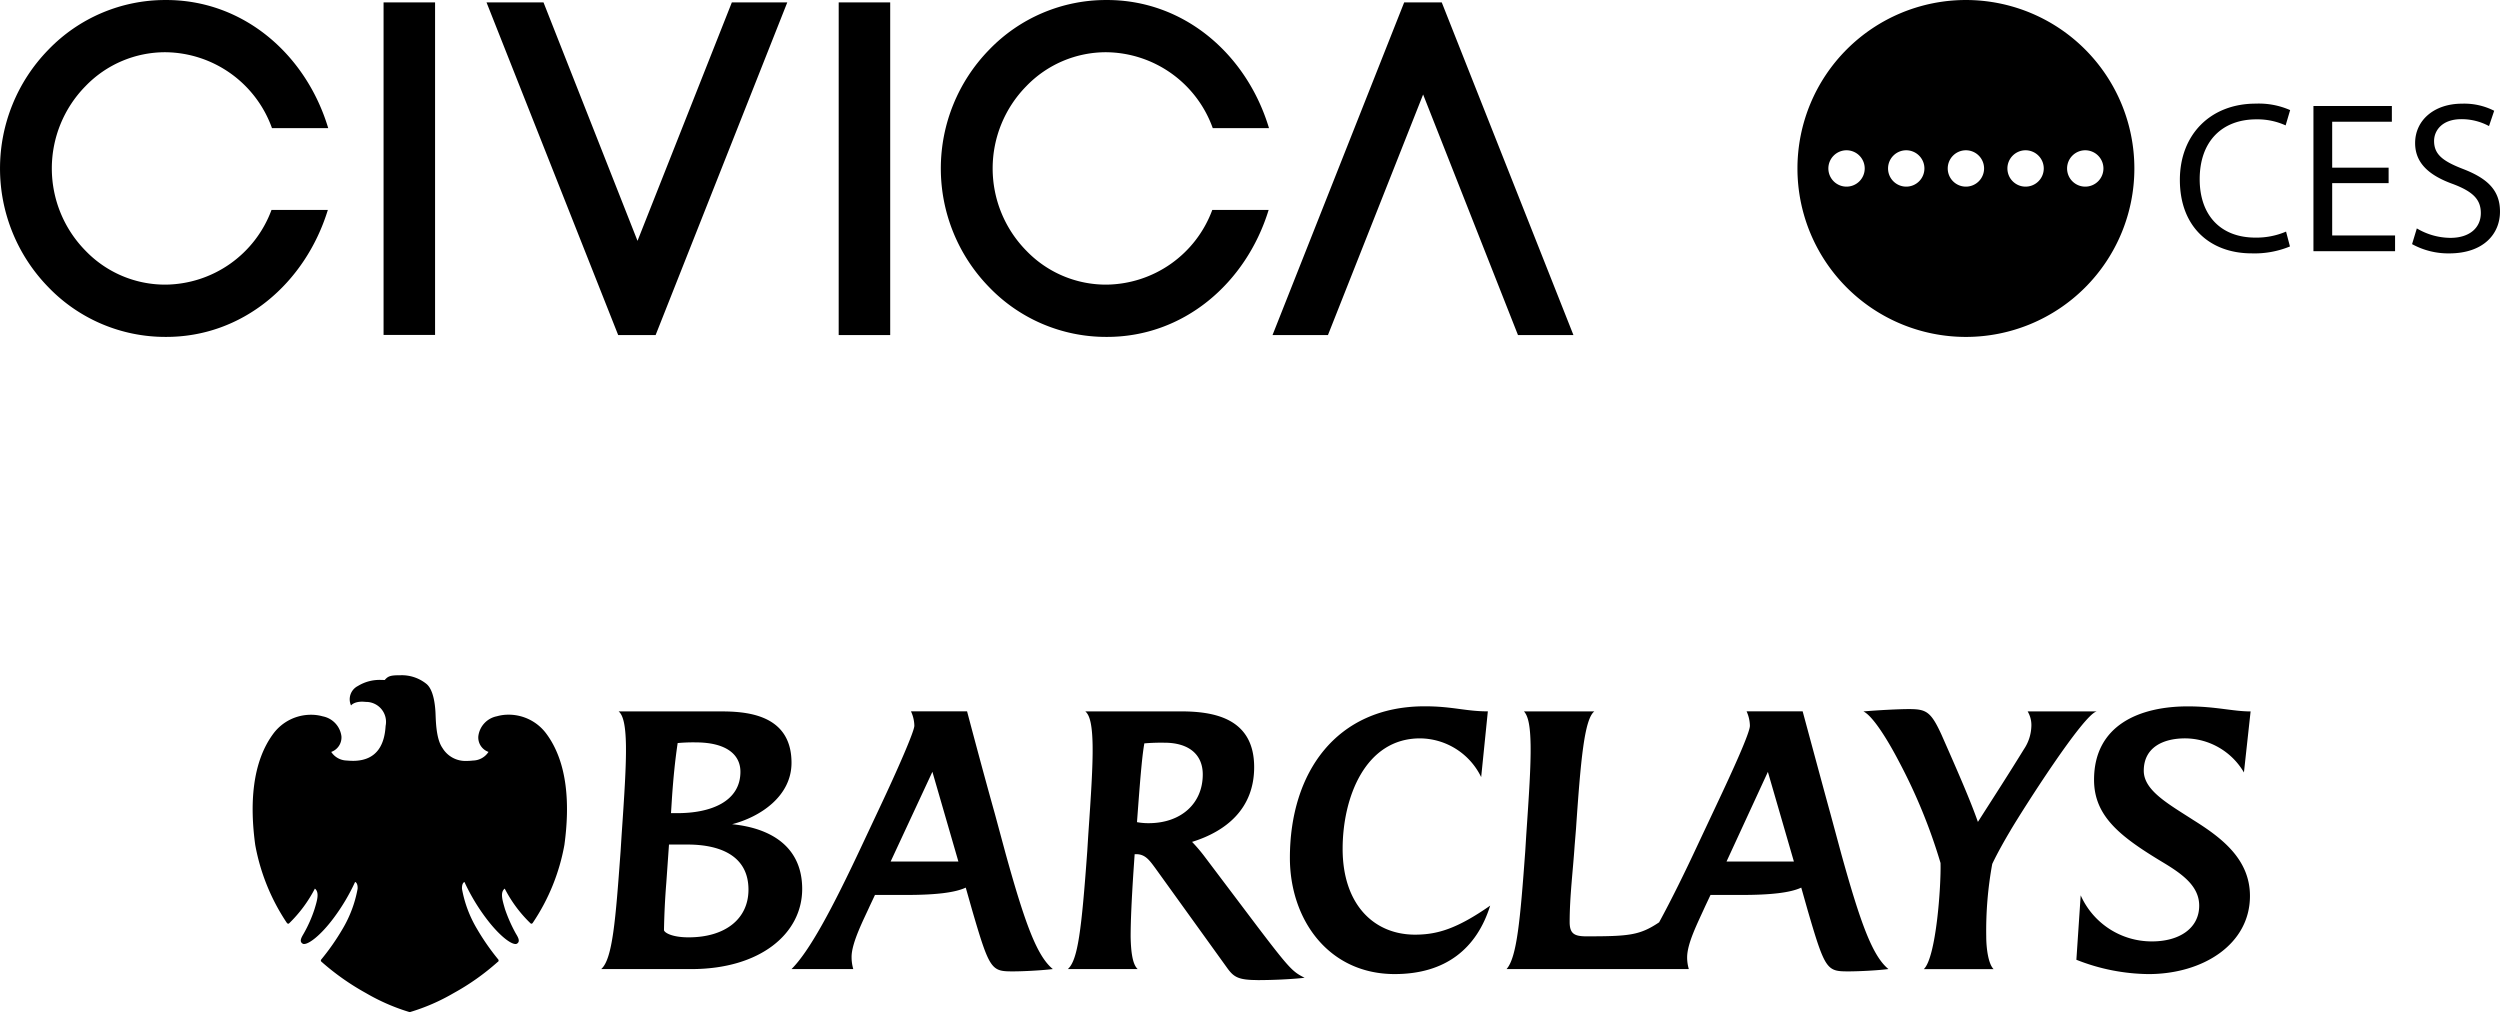<svg xmlns="http://www.w3.org/2000/svg" width="296.812" height="120.166" viewBox="0 0 296.812 120.166">
  <g id="Group_4769" data-name="Group 4769" transform="translate(-812 -6956.47)">
    <g id="Group_3285" data-name="Group 3285" transform="translate(812 6913)">
      <g id="Group_3284" data-name="Group 3284" transform="translate(0 43.47)">
        <path id="Path_7680" data-name="Path 7680" d="M119.45,126.674h6.115v39.482H119.45Zm121.173,0-15.633,39.5h6.581l11.3-28.566,11.263,28.566h6.584l-15.636-39.5Zm-67.139,39.5H179.6v-39.5h-6.115Zm-12.684-39.5h0l-11.2,28.313-11.162-28.313h-6.766l15.633,39.5h4.443l15.633-39.5H160.8Zm-54.656,24.645a13.559,13.559,0,0,1-12.579,8.865,13.113,13.113,0,0,1-9.506-4.031,13.931,13.931,0,0,1,0-19.53,13.131,13.131,0,0,1,9.506-4.031,13.576,13.576,0,0,1,12.638,9.015h6.677c-2.642-8.794-10.113-15.254-19.315-15.214a19.26,19.26,0,0,0-13.938,5.93,20.175,20.175,0,0,0,0,28.137,19.259,19.259,0,0,0,13.938,5.93c9.153.04,16.586-6.352,19.268-15.071Zm111.694,0a13.555,13.555,0,0,1-12.579,8.865,13.111,13.111,0,0,1-9.5-4.031,13.931,13.931,0,0,1,0-19.53,13.13,13.13,0,0,1,9.5-4.031,13.572,13.572,0,0,1,12.638,9.015h6.677c-2.642-8.794-10.111-15.254-19.315-15.214a19.254,19.254,0,0,0-13.935,5.93,20.175,20.175,0,0,0,0,28.137,19.254,19.254,0,0,0,13.935,5.93c9.153.04,16.589-6.352,19.27-15.071Z" transform="translate(-73.911 -126.391)"/>
        <g id="Group_2869" data-name="Group 2869" transform="translate(213.402)">
          <path id="Path_7698" data-name="Path 7698" d="M165.029,146.393a20,20,0,1,1,20,20A20,20,0,0,1,165.029,146.393Zm5.829-2.159a2.158,2.158,0,1,0,2.157,2.159A2.161,2.161,0,0,0,170.858,144.234Zm7.085,0a2.158,2.158,0,1,0,2.159,2.159A2.161,2.161,0,0,0,177.943,144.234Zm14.172,0a2.158,2.158,0,1,0,2.157,2.159A2.163,2.163,0,0,0,192.115,144.234Zm7.085,0a2.158,2.158,0,1,0,2.157,2.159A2.161,2.161,0,0,0,199.2,144.234Zm-12.645.632a2.158,2.158,0,1,0,0,3.052A2.159,2.159,0,0,0,186.555,144.866Z" transform="translate(-165.029 -126.392)"/>
          <g id="Group_2868" data-name="Group 2868" transform="translate(45.403 12.307)">
            <path id="Path_7699" data-name="Path 7699" d="M197.484,148.6a11.024,11.024,0,0,1-4.553.82c-4.86,0-8.516-3.07-8.516-8.722,0-5.4,3.656-9.054,9-9.054a9.236,9.236,0,0,1,4.092.768l-.536,1.815a8.1,8.1,0,0,0-3.478-.717c-4.042,0-6.726,2.583-6.726,7.11,0,4.22,2.429,6.93,6.623,6.93a8.941,8.941,0,0,0,3.632-.714Z" transform="translate(-184.415 -131.647)"/>
            <path id="Path_7700" data-name="Path 7700" d="M200.111,140.924h-6.7v6.213h7.466V149h-9.691V131.767h9.31v1.867h-7.085v5.448h6.7Z" transform="translate(-175.328 -131.486)"/>
            <path id="Path_7701" data-name="Path 7701" d="M196.749,146.456a7.894,7.894,0,0,0,3.991,1.124c2.276,0,3.607-1.2,3.607-2.942,0-1.611-.92-2.532-3.248-3.426-2.813-1-4.553-2.454-4.553-4.885,0-2.684,2.225-4.679,5.576-4.679a7.857,7.857,0,0,1,3.811.843l-.614,1.817a6.874,6.874,0,0,0-3.274-.82c-2.354,0-3.248,1.408-3.248,2.583,0,1.611,1.049,2.405,3.426,3.326,2.916,1.124,4.4,2.532,4.4,5.064,0,2.661-1.97,4.963-6.038,4.963a8.913,8.913,0,0,1-4.4-1.1Z" transform="translate(-168.617 -131.647)"/>
          </g>
        </g>
      </g>
    </g>
    <g id="Group_3282" data-name="Group 3282" transform="translate(842 7036.636)">
      <path id="Path_7817" data-name="Path 7817" d="M1064.429,85.4a8.151,8.151,0,0,0-6.977-4.045c-2.614,0-4.913,1.07-4.913,3.846,0,2.337,2.894,3.923,5.907,5.866,3.288,2.061,6.7,4.6,6.7,9,0,5.747-5.588,9.274-12.049,9.274a23.775,23.775,0,0,1-8.56-1.7l.513-7.65a9.219,9.219,0,0,0,8.481,5.47c3.211,0,5.588-1.545,5.588-4.241,0-2.3-1.944-3.725-4.319-5.151-5-3.011-8.164-5.431-8.164-9.79,0-6.541,5.469-8.721,11.136-8.721,3.288,0,5.351.6,7.45.6l-.792,7.254m-27.7,6.855c-.716,1.19-1.624,2.813-2.182,4a44.026,44.026,0,0,0-.712,8.6c0,1.388.238,3.25.872,3.884h-8.282c1.464-1.386,2.06-9.906,1.983-12.6a65.347,65.347,0,0,0-4.917-12.01c-1.463-2.813-3.17-5.471-4.24-5.985,1.862-.157,4.24-.277,5.391-.277,2.059,0,2.616.277,3.885,3.052,1.978,4.479,3.445,7.845,4.318,10.344,2.1-3.29,3.567-5.549,5.47-8.64a5.148,5.148,0,0,0,.872-2.616,3.172,3.172,0,0,0-.436-1.863h8.2c-1.586.357-8.721,11.574-10.226,14.109m-28.814-6.933L1003,95.98h8l-3.092-10.659m9.632,23.7c-2.618,0-2.814-.078-4.915-7.291l-.752-2.656c-1.267.594-3.529.872-7.134.872H1001.1l-.635,1.347c-.911,2.024-2.14,4.4-2.14,6.066a4.826,4.826,0,0,0,.2,1.387h-21.64c1.23-1.386,1.626-5.865,2.22-13.992l.119-1.941c.317-4.638.558-8.2.516-10.7-.039-2.061-.238-3.369-.793-3.963h8.364c-1.19.912-1.627,5.825-2.181,13.952l-.159,1.941c-.2,3.013-.594,6.1-.594,9.116,0,1.385.554,1.7,1.983,1.7,5.071,0,6.341-.119,8.638-1.664,1.426-2.616,3.053-5.907,4.636-9.314l2.143-4.557c2.02-4.281,4-8.642,4-9.472a4.317,4.317,0,0,0-.394-1.705h6.657s2.694,9.989,3.289,12.127l1.307,4.836c2.258,8.126,3.687,12.088,5.589,13.633-1.588.2-3.846.277-4.678.277m-53.938.319c-7.887,0-12.446-6.5-12.446-13.791,0-10.145,5.508-18,16.012-18,3.289,0,4.836.6,7.489.6l-.792,7.808a8.143,8.143,0,0,0-7.253-4.6c-6.539,0-9.195,7.056-9.195,13.12,0,6.578,3.687,10.184,8.6,10.184,2.656,0,4.993-.714,8.918-3.447-1.586,5.075-5.272,8.126-11.334,8.126M936.261,81.871a23.5,23.5,0,0,0-2.378.079c-.238,1.308-.437,3.567-.715,7.212l-.159,2.142a7.481,7.481,0,0,0,1.389.121c3.8,0,6.42-2.3,6.42-5.787,0-2.381-1.664-3.767-4.557-3.767m11.055,28.179c-2.258,0-2.814-.358-3.566-1.389l-8.561-11.89c-.674-.911-1.189-1.664-2.258-1.664h-.2l-.157,2.3c-.2,3.131-.319,5.63-.319,7.492.04,2.061.278,3.327.833,3.844h-8.283c1.188-1.07,1.622-4.638,2.3-13.991l.12-1.941c.317-4.6.556-8.165.515-10.66-.041-2.181-.277-3.529-.873-4h11.294c3.686,0,8.759.636,8.759,6.619,0,4.913-3.291,7.609-7.371,8.876a19.68,19.68,0,0,1,1.546,1.825l6.222,8.244c3.885,5.113,4.2,5.35,5.59,6.064-1.745.2-4.082.278-5.59.278m-38.6-24.73L903.76,95.98h8.045l-3.088-10.659m9.628,23.7c-2.614,0-2.812-.078-4.913-7.291l-.753-2.656c-1.271.594-3.529.872-7.135.872H901.9l-.634,1.347c-.634,1.429-2.18,4.362-2.141,6.066a4.987,4.987,0,0,0,.2,1.387h-7.332c2.1-2.1,4.756-6.975,8.442-14.862l2.141-4.557c1.941-4.121,4-8.8,4-9.473a4.257,4.257,0,0,0-.4-1.705h6.66s1.741,6.619,3.288,12.127l1.307,4.836c2.259,8.126,3.686,12.088,5.588,13.633-1.7.2-3.845.275-4.678.275M880.615,81.832a20.512,20.512,0,0,0-2.14.08c-.317,2.14-.516,4.2-.673,6.459,0,0-.12,1.941-.12,1.862h.793c3.884,0,7.452-1.347,7.452-4.911,0-2.063-1.705-3.489-5.313-3.489m-.989,12.127h-2.179l-.317,4.518c-.158,1.983-.238,3.646-.278,5.628,0,.279.872.873,2.931.873,4.281,0,7.1-2.14,7.1-5.668,0-3.924-3.211-5.35-7.253-5.35m.475,14.783H869.4c1.349-1.19,1.705-5.826,2.3-13.991l.119-1.9c.319-4.637.556-8.2.516-10.7-.039-2.141-.278-3.529-.873-4H883.43c2.853,0,8.562.159,8.562,6.1,0,3.963-3.687,6.42-7.055,7.295,4.756.475,8.323,2.773,8.323,7.687,0,5.31-4.994,9.512-13.158,9.512" transform="translate(-828.02 -73.859)"/>
      <path id="Path_7818" data-name="Path 7818" d="M182.507,13101.947c-1.06,0-1.28.182-1.624.566-.141-.01-.283-.014-.424-.014a4.933,4.933,0,0,0-2.757.721,1.771,1.771,0,0,0-.813,2.311s.308-.45,1.323-.45c.143,0,.3.02.469.028a2.371,2.371,0,0,1,2.313,2.85c-.112,1.951-.842,4.122-3.83,4.148,0,0-.385,0-.8-.039a2.26,2.26,0,0,1-1.827-1.021,1.825,1.825,0,0,0,1.212-1.854,2.765,2.765,0,0,0-2.217-2.369,5.023,5.023,0,0,0-1.384-.189,5.562,5.562,0,0,0-4.426,2.166c-2.638,3.482-2.852,8.557-2.209,13.277a24.484,24.484,0,0,0,3.736,9.238c.064.084.121.127.186.127a.157.157,0,0,0,.1-.043,15.922,15.922,0,0,0,3.061-4.126c.566.451.27,1.409-.041,2.433a15.63,15.63,0,0,1-1.274,2.887c-.251.438-.588.949-.135,1.215a.271.271,0,0,0,.175.041c.581,0,1.949-1.008,3.474-3.043a23.505,23.505,0,0,0,2.574-4.32c.125.026.334.24.3.814a14.381,14.381,0,0,1-1.8,4.787,27.379,27.379,0,0,1-2.5,3.582c-.136.169-.02.271.068.338a29.475,29.475,0,0,0,5.222,3.67,23.881,23.881,0,0,0,5.2,2.264,23.726,23.726,0,0,0,5.2-2.255,28.371,28.371,0,0,0,5.221-3.688.205.205,0,0,0,.068-.336,27.671,27.671,0,0,1-2.486-3.574,14.139,14.139,0,0,1-1.8-4.783c-.024-.578.172-.772.292-.818a23.425,23.425,0,0,0,2.583,4.32c1.533,2.035,2.888,3.043,3.471,3.043a.317.317,0,0,0,.181-.041c.438-.27.112-.785-.145-1.215a17.87,17.87,0,0,1-1.278-2.887c-.3-1.037-.605-1.99-.029-2.433a15.605,15.605,0,0,0,3.057,4.117.175.175,0,0,0,.112.052.229.229,0,0,0,.172-.123,24.239,24.239,0,0,0,3.744-9.242c.645-4.73.432-9.795-2.208-13.277a5.567,5.567,0,0,0-4.441-2.177,5,5,0,0,0-1.366.188,2.753,2.753,0,0,0-2.206,2.378,1.812,1.812,0,0,0,1.208,1.854,2.248,2.248,0,0,1-1.844,1.025,6.937,6.937,0,0,1-.78.047,3.172,3.172,0,0,1-2.837-1.533c-.816-1.141-.789-3.492-.836-4.279s-.208-2.584-1.045-3.312a4.656,4.656,0,0,0-3.12-1.049c-.093.006-.176.006-.254.006" transform="translate(-165.212 -13101.941)"/>
    </g>
  </g>
</svg>
